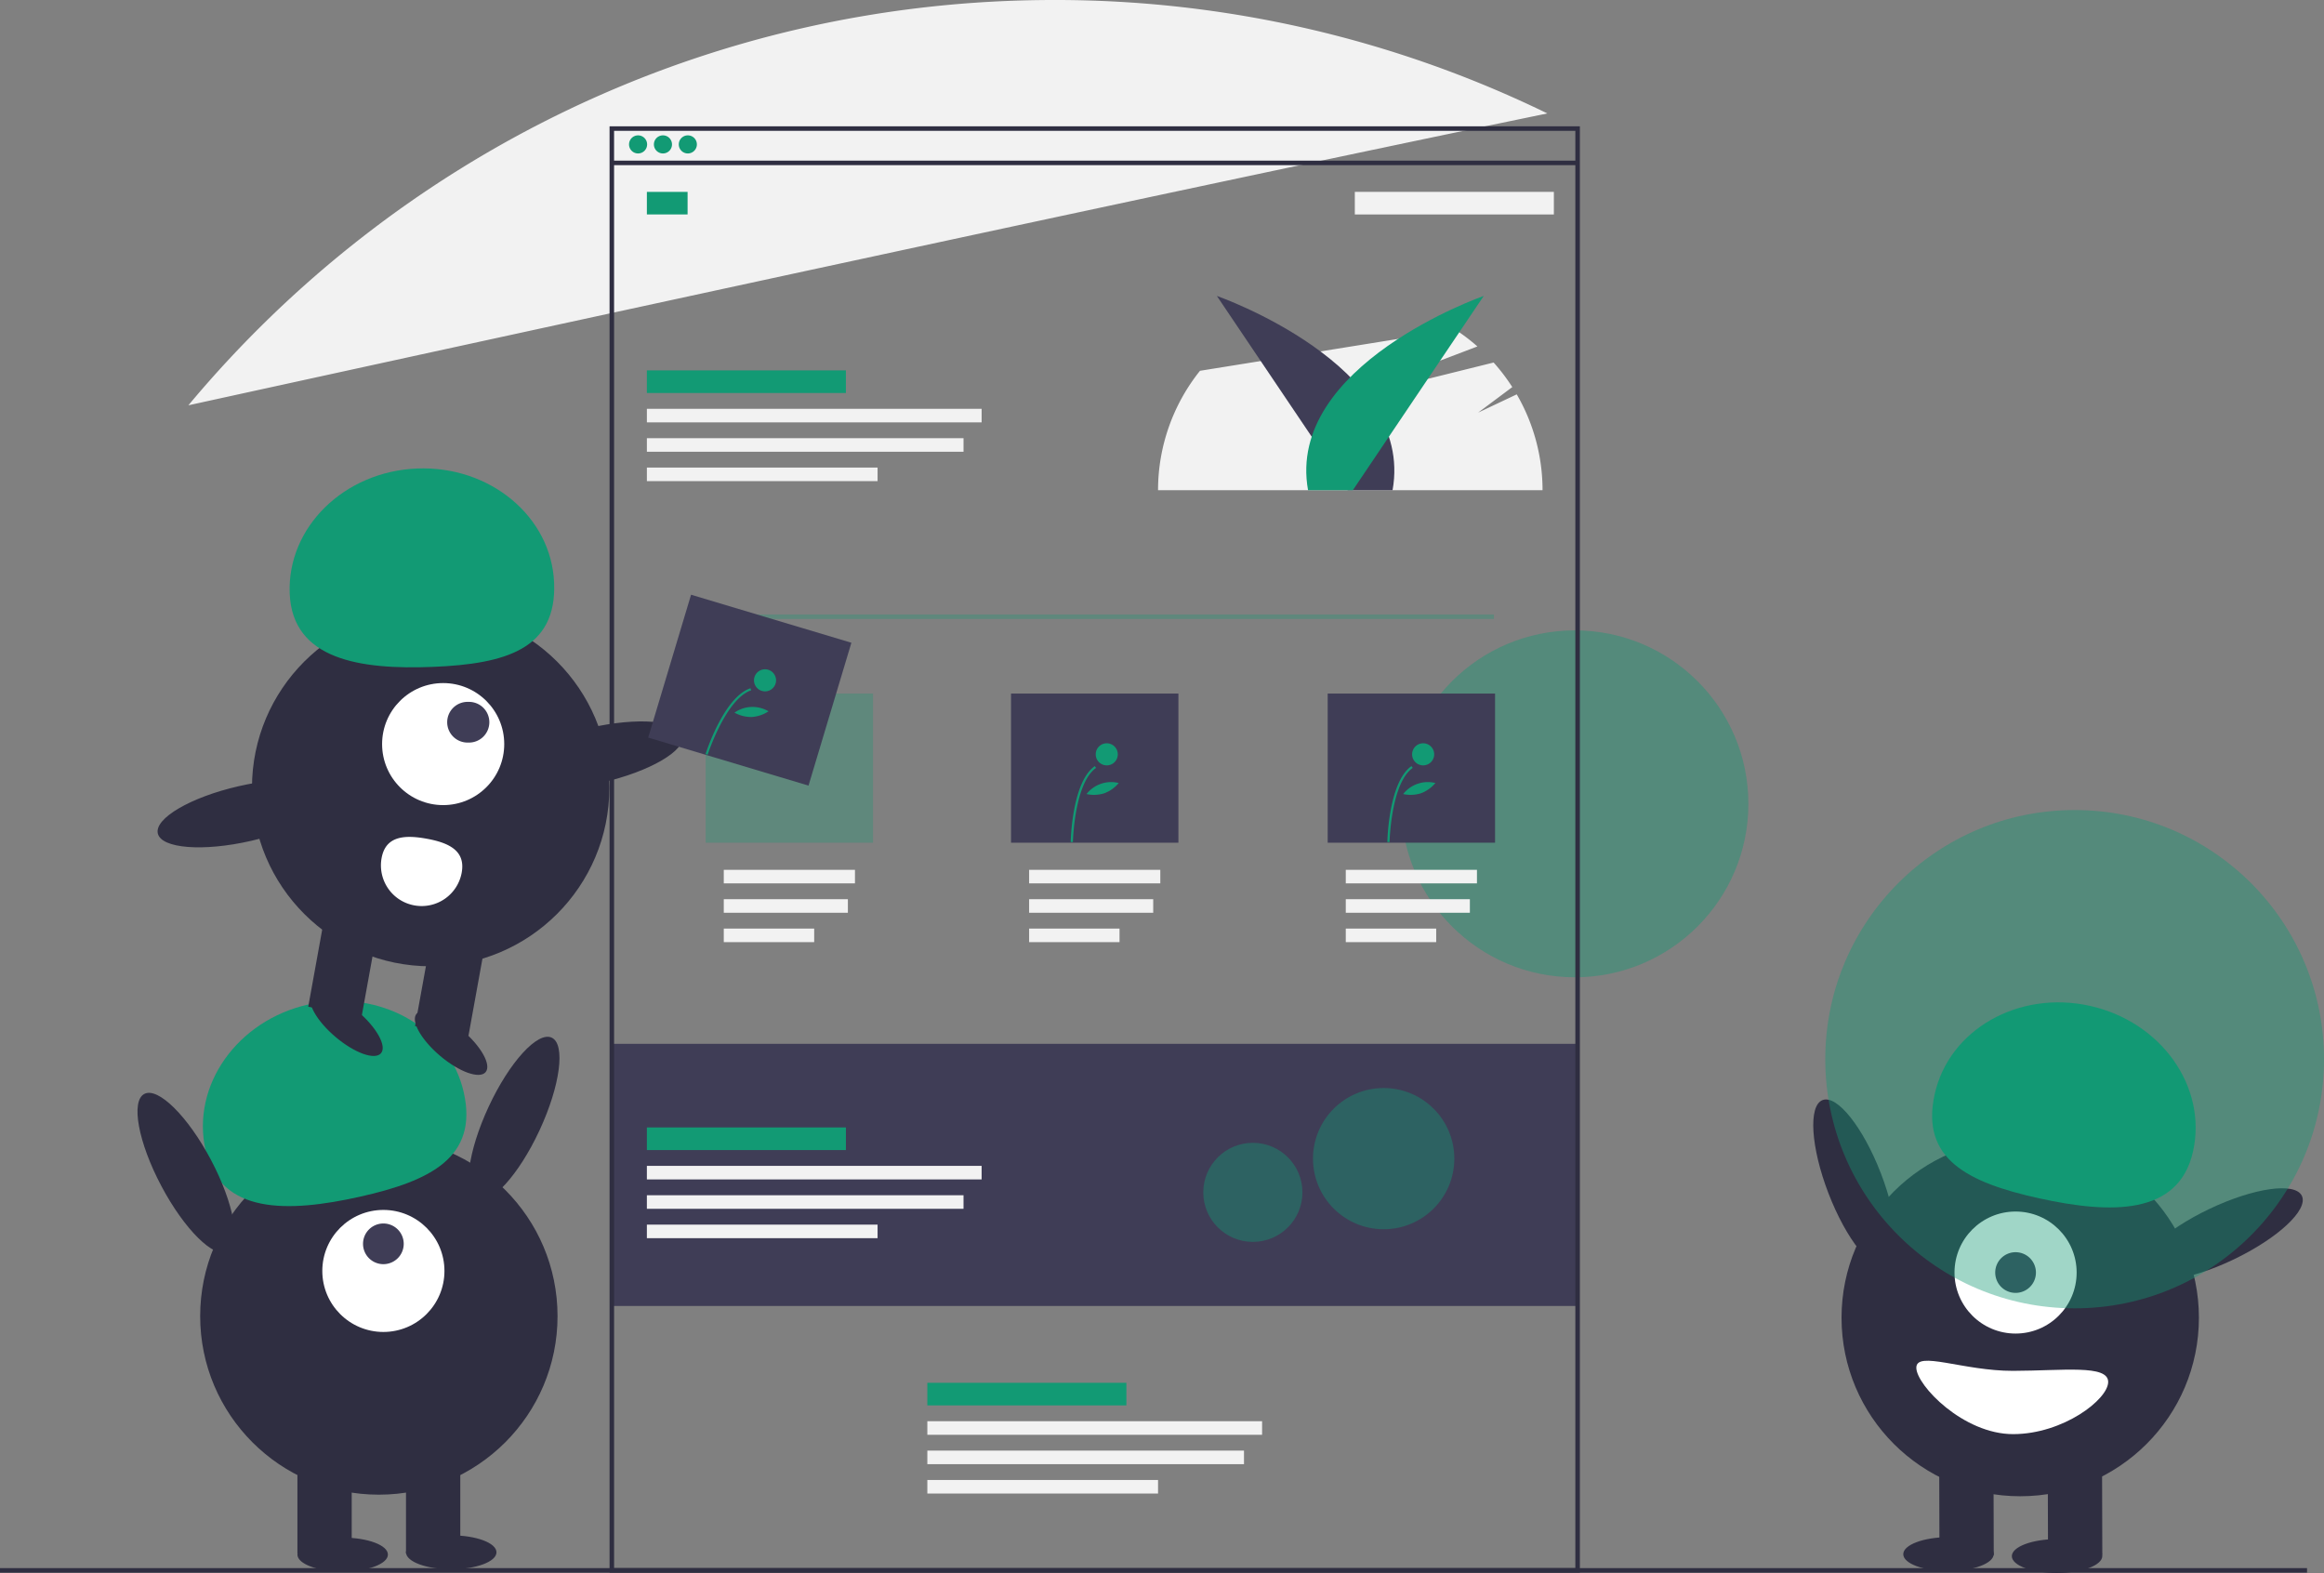 <svg width="362" height="245" fill="none" 
    xmlns="http://www.w3.org/2000/svg">
    <rect width="100%" height="100%" fill="#808080" stroke="none"/>
    <g clip-path="url(#clip0)">
        <path opacity=".4" d="M245.297 152.216c14.934 0 27.041-12.095 27.041-27.016 0-14.92-12.107-27.015-27.041-27.015-14.934 0-27.041 12.095-27.041 27.015 0 14.921 12.107 27.016 27.041 27.016z" fill="#129A74"/>
        <path d="M245.914 162.581H95.124v40.83h150.79v-40.83z" fill="#3F3D56"/>
        <path d="M236.256 61.423l-6.021 2.847 5.329-3.981a30.08 30.08 0 00-2.909-3.825l-26.113 6.484 23.587-8.989a30.045 30.045 0 00-3.425-2.608l-39.789 6.403a29.77 29.77 0 00-6.531 18.592h59.893a29.746 29.746 0 00-4.021-14.923zM241.025 17.668A174.867 174.867 0 00164.178 0C109.982 0 61.528 24.552 29.344 63.127c55.111-12.064 151.064-32.947 211.681-45.46z" fill="#F2F2F2"/>
        <path d="M359.359 244.241H0v.704h359.359v-.704z" fill="#2F2E41"/>
        <path d="M209.931 76.346l-20.387-30.254s30.874 10.769 27.37 30.254h-6.983z" fill="#3F3D56"/>
        <path d="M210.731 76.346l20.386-30.254s-30.873 10.769-27.369 30.254h6.983z" fill="#129A74"/>
        <path d="M246.091 244.945H94.948V19.677h151.143v225.268zm-150.438-.704h149.733V20.381H95.653v223.86z" fill="#2F2E41"/>
        <path d="M245.914 25.02H95.477v.704h150.437v-.704z" fill="#2F2E41"/>
        <path d="M99.352 23.9a1.408 1.408 0 10.002-2.815 1.408 1.408 0 00-.002 2.815zM103.228 23.9a1.409 1.409 0 100-2.817 1.409 1.409 0 000 2.817zM107.103 23.9a1.409 1.409 0 100-2.817 1.409 1.409 0 000 2.817zM107.103 29.884h-6.342v3.52h6.342v-3.52zM131.765 57.69h-31.004v3.52h31.004v-3.52z" fill="#129A74"/>
        <path d="M211.035 33.404h31.004v-3.52h-31.004v3.52zM152.904 63.674h-52.143v2.112h52.143v-2.112zM150.085 68.25h-49.324v2.112h49.324V68.25zM136.697 72.826h-35.936v2.112h35.936v-2.112zM133.174 135.479H112.74v2.111h20.434v-2.111zM132.07 140.054h-19.33v2.112h19.33v-2.112zM126.823 144.63H112.74v2.112h14.083v-2.112zM180.736 135.479h-20.434v2.111h20.434v-2.111zM179.632 140.054h-19.33v2.112h19.33v-2.112zM174.385 144.63h-14.083v2.112h14.083v-2.112zM230.06 135.479h-20.434v2.111h20.434v-2.111zM228.956 140.054h-19.33v2.112h19.33v-2.112zM223.709 144.63h-14.083v2.112h14.083v-2.112z" fill="#F2F2F2"/>
        <path d="M175.452 215.378h-31.004v3.52h31.004v-3.52z" fill="#129A74"/>
        <path d="M196.591 221.362h-52.143v2.112h52.143v-2.112zM193.772 225.938h-49.324v2.112h49.324v-2.112zM180.384 230.513h-35.936v2.112h35.936v-2.112z" fill="#F2F2F2"/>
        <path opacity=".3" d="M232.703 95.705H110.098v.704h122.605v-.704zM135.993 108.024h-26.071v23.231h26.071v-23.231z" fill="#129A74"/>
        <path d="M183.555 108.024h-26.071v23.231h26.071v-23.231zM232.879 108.024h-26.071v23.231h26.071v-23.231z" fill="#3F3D56"/>
        <path d="M167.123 131.157l-.344-.007c.007-.38.222-9.349 3.756-11.828l.198.281c-3.392 2.379-3.609 11.463-3.61 11.554zM172.354 119.209a1.719 1.719 0 100-3.437 1.719 1.719 0 000 3.437z" fill="#129A74"/>
        <path d="M172.006 123.557a5.364 5.364 0 01-2.763.12 4.885 4.885 0 015.017-1.72 5.345 5.345 0 01-2.254 1.6zM216.446 131.157l-.344-.007c.008-.38.223-9.349 3.757-11.828l.197.281c-3.391 2.379-3.608 11.463-3.61 11.554zM221.677 119.209a1.719 1.719 0 10.002-3.438 1.719 1.719 0 00-.002 3.438z" fill="#129A74"/>
        <path d="M221.33 123.557a5.364 5.364 0 01-2.763.12 4.882 4.882 0 015.017-1.72 5.351 5.351 0 01-2.254 1.6zM131.765 175.604h-31.004v3.52h31.004v-3.52z" fill="#129A74"/>
        <path d="M152.904 181.588h-52.143v2.112h52.143v-2.112zM150.085 186.164h-49.324v2.112h49.324v-2.112zM136.697 190.74h-35.936v2.112h35.936v-2.112z" fill="#F2F2F2"/>
        <path opacity=".4" d="M215.528 191.46c6.08 0 11.009-4.924 11.009-10.998 0-6.075-4.929-10.999-11.009-10.999s-11.009 4.924-11.009 10.999c0 6.074 4.929 10.998 11.009 10.998zM195.153 193.43c4.265 0 7.723-3.454 7.723-7.715 0-4.261-3.458-7.716-7.723-7.716s-7.723 3.455-7.723 7.716 3.458 7.715 7.723 7.715z" fill="#129A74"/>
        <path d="M59.012 232.802c15.372 0 27.833-12.45 27.833-27.807s-12.461-27.807-27.833-27.807c-15.371 0-27.832 12.45-27.832 27.807s12.46 27.807 27.832 27.807z" fill="#2F2E41"/>
        <path d="M54.785 226.818h-8.456v15.135h8.456v-15.135zM71.696 226.818H63.24v15.135h8.456v-15.135z" fill="#2F2E41"/>
        <path d="M53.375 244.769c3.892 0 7.047-1.182 7.047-2.64 0-1.458-3.155-2.64-7.047-2.64-3.891 0-7.046 1.182-7.046 2.64 0 1.458 3.155 2.64 7.046 2.64zM70.286 244.417c3.892 0 7.047-1.182 7.047-2.64 0-1.458-3.155-2.64-7.047-2.64-3.891 0-7.046 1.182-7.046 2.64 0 1.458 3.155 2.64 7.046 2.64z" fill="#2F2E41"/>
        <path d="M59.717 207.459c5.254 0 9.513-4.255 9.513-9.504 0-5.248-4.26-9.503-9.513-9.503s-9.512 4.255-9.512 9.503c0 5.249 4.259 9.504 9.512 9.504z" fill="#fff"/>
        <path d="M59.717 196.899a3.169 3.169 0 003.17-3.167 3.17 3.17 0 00-3.17-3.168 3.17 3.17 0 00-3.17 3.168 3.169 3.169 0 003.17 3.167z" fill="#3F3D56"/>
        <path d="M32.014 179.136c-2.248-10.056 4.936-20.216 16.045-22.694 11.11-2.479 21.937 3.664 24.185 13.719 2.247 10.055-5.115 13.764-16.225 16.242-11.109 2.478-21.758 2.788-24.005-7.267z" fill="#129A74"/>
        <path d="M84.034 176.065c3.24-6.963 4.09-13.432 1.903-14.447-2.188-1.016-6.588 3.805-9.826 10.769-3.24 6.963-4.091 13.432-1.903 14.448 2.188 1.015 6.588-3.806 9.826-10.77zM35.497 194.962c2.133-1.128.947-7.544-2.649-14.33-3.595-6.787-8.239-11.374-10.371-10.246-2.133 1.128-.947 7.543 2.649 14.33 3.595 6.786 8.239 11.374 10.371 10.246zM293.903 197.289c2.251-.867 1.835-7.378-.929-14.543-2.764-7.165-6.83-12.27-9.081-11.403-2.252.867-1.836 7.378.928 14.543 2.764 7.164 6.83 12.27 9.082 11.403z" fill="#2F2E41"/>
        <path d="M314.682 233.048c15.372 0 27.833-12.449 27.833-27.806 0-15.357-12.461-27.807-27.833-27.807-15.371 0-27.833 12.45-27.833 27.807s12.462 27.806 27.833 27.806z" fill="#2F2E41"/>
        <path d="M319.012 242.187l8.456-.024-.042-15.135-8.456.024.042 15.135zM302.103 242.235l8.455-.023-.042-15.136-8.456.024.043 15.135z" fill="#2F2E41"/>
        <path d="M320.431 245c3.891-.011 7.043-1.202 7.039-2.66-.005-1.458-3.163-2.631-7.054-2.62-3.892.011-7.043 1.202-7.039 2.66.004 1.458 3.162 2.631 7.054 2.62zM303.519 244.695c3.891-.011 7.043-1.201 7.039-2.659-.005-1.458-3.163-2.631-7.054-2.62-3.892.01-7.043 1.201-7.039 2.659.004 1.458 3.162 2.631 7.054 2.62z" fill="#2F2E41"/>
        <path d="M313.958 207.708c5.253 0 9.512-4.255 9.512-9.504 0-5.248-4.259-9.503-9.512-9.503-5.254 0-9.513 4.255-9.513 9.503 0 5.249 4.259 9.504 9.513 9.504z" fill="#fff"/>
        <path d="M313.958 201.372a3.17 3.17 0 003.171-3.168 3.17 3.17 0 00-3.171-3.167 3.17 3.17 0 00-3.171 3.167 3.17 3.17 0 003.171 3.168z" fill="#3F3D56"/>
        <path d="M341.608 179.307c2.219-10.061-4.993-20.202-16.109-22.649-11.116-2.447-21.926 3.726-24.146 13.787-2.219 10.062 5.154 13.75 16.27 16.197 11.116 2.447 21.766 2.727 23.985-7.335z" fill="#129A74"/>
        <path d="M347.878 196.19c6.935-3.31 11.714-7.756 10.674-9.931-1.04-2.175-7.505-1.255-14.44 2.055-6.935 3.309-11.714 7.756-10.674 9.931 1.04 2.175 7.505 1.255 14.44-2.055z" fill="#2F2E41"/>
        <path d="M328.382 215.235c.007 2.721-6.992 8.115-14.775 8.137-7.783.022-15.102-7.62-15.109-10.341-.008-2.722 7.299.507 15.082.485 7.783-.021 14.794-1.003 14.802 1.719z" fill="#fff"/>
        <path opacity=".4" d="M323.158 203.78c21.452 0 38.842-17.374 38.842-38.806 0-21.431-17.39-38.805-38.842-38.805-21.451 0-38.842 17.374-38.842 38.805 0 21.432 17.391 38.806 38.842 38.806z" fill="#129A74"/>
        <path d="M67.082 150.504c15.372 0 27.833-12.449 27.833-27.807 0-15.357-12.461-27.806-27.833-27.806-15.371 0-27.833 12.449-27.833 27.806 0 15.358 12.462 27.807 27.833 27.807z" fill="#2F2E41"/>
        <path d="M59.03 143.419l-8.32-1.505-2.698 14.893 8.32 1.505 2.699-14.893zM75.671 146.428l-8.32-1.504-2.698 14.893 8.32 1.505 2.698-14.894z" fill="#2F2E41"/>
        <path d="M75.64 166.991c.944-1.113-.699-4.052-3.669-6.564-2.97-2.513-6.141-3.648-7.084-2.535-.944 1.112.7 4.051 3.669 6.564 2.97 2.512 6.142 3.647 7.085 2.535zM59.347 164.044c.943-1.113-.7-4.051-3.67-6.564-2.97-2.513-6.141-3.648-7.084-2.535-.943 1.113.7 4.051 3.67 6.564 2.969 2.513 6.14 3.648 7.084 2.535z" fill="#2F2E41"/>
        <path d="M69.03 125.399c5.254 0 9.513-4.255 9.513-9.503 0-5.249-4.259-9.504-9.512-9.504-5.254 0-9.513 4.255-9.513 9.504 0 5.248 4.259 9.503 9.513 9.503z" fill="#fff"/>
        <path d="M72.94 115.657a3.17 3.17 0 100-6.336 3.17 3.17 0 100 6.336z" fill="#3F3D56"/>
        <path d="M45.126 92.447c-.419-10.295 8.462-19.014 19.835-19.475 11.374-.462 20.933 7.509 21.352 17.803.418 10.295-7.488 12.634-18.861 13.095-11.373.462-21.907-1.129-22.326-11.423z" fill="#129A74"/>
        <path d="M93.758 121.886c7.491-1.716 13.127-5.011 12.588-7.361-.539-2.349-7.049-2.863-14.54-1.148-7.492 1.716-13.128 5.011-12.589 7.361.54 2.349 7.05 2.863 14.54 1.148zM39.123 130.963c7.492-1.716 13.128-5.011 12.589-7.361-.54-2.349-7.05-2.863-14.54-1.148-7.492 1.716-13.128 5.011-12.59 7.361.54 2.349 7.05 2.863 14.541 1.148z" fill="#2F2E41"/>
        <path d="M59.438 133.656a6.332 6.332 0 005.11 7.363 6.338 6.338 0 007.37-5.106c.624-3.443-2.04-4.662-5.487-5.285-3.446-.623-6.37-.415-6.993 3.028z" fill="#fff"/>
        <path d="M132.617 100.11l-24.973-7.48-6.678 22.252 24.973 7.48 6.678-22.252z" fill="#3F3D56"/>
        <path d="M110.227 117.554l-.327-.105c.116-.363 2.9-8.892 6.998-10.252l.108.326c-3.932 1.305-6.751 9.944-6.779 10.031zM119.166 107.682a1.719 1.719 0 10-1.72-1.718c0 .949.77 1.718 1.72 1.718z" fill="#129A74"/>
        <path d="M117.089 111.676a5.356 5.356 0 01-2.68-.679 4.887 4.887 0 015.3-.207 5.374 5.374 0 01-2.62.886z" fill="#129A74"/>
    </g>
    <defs>
        <clipPath id="clip0">
            <path fill="#fff" d="M0 0h362v245H0z"/>
        </clipPath>
    </defs>
</svg>